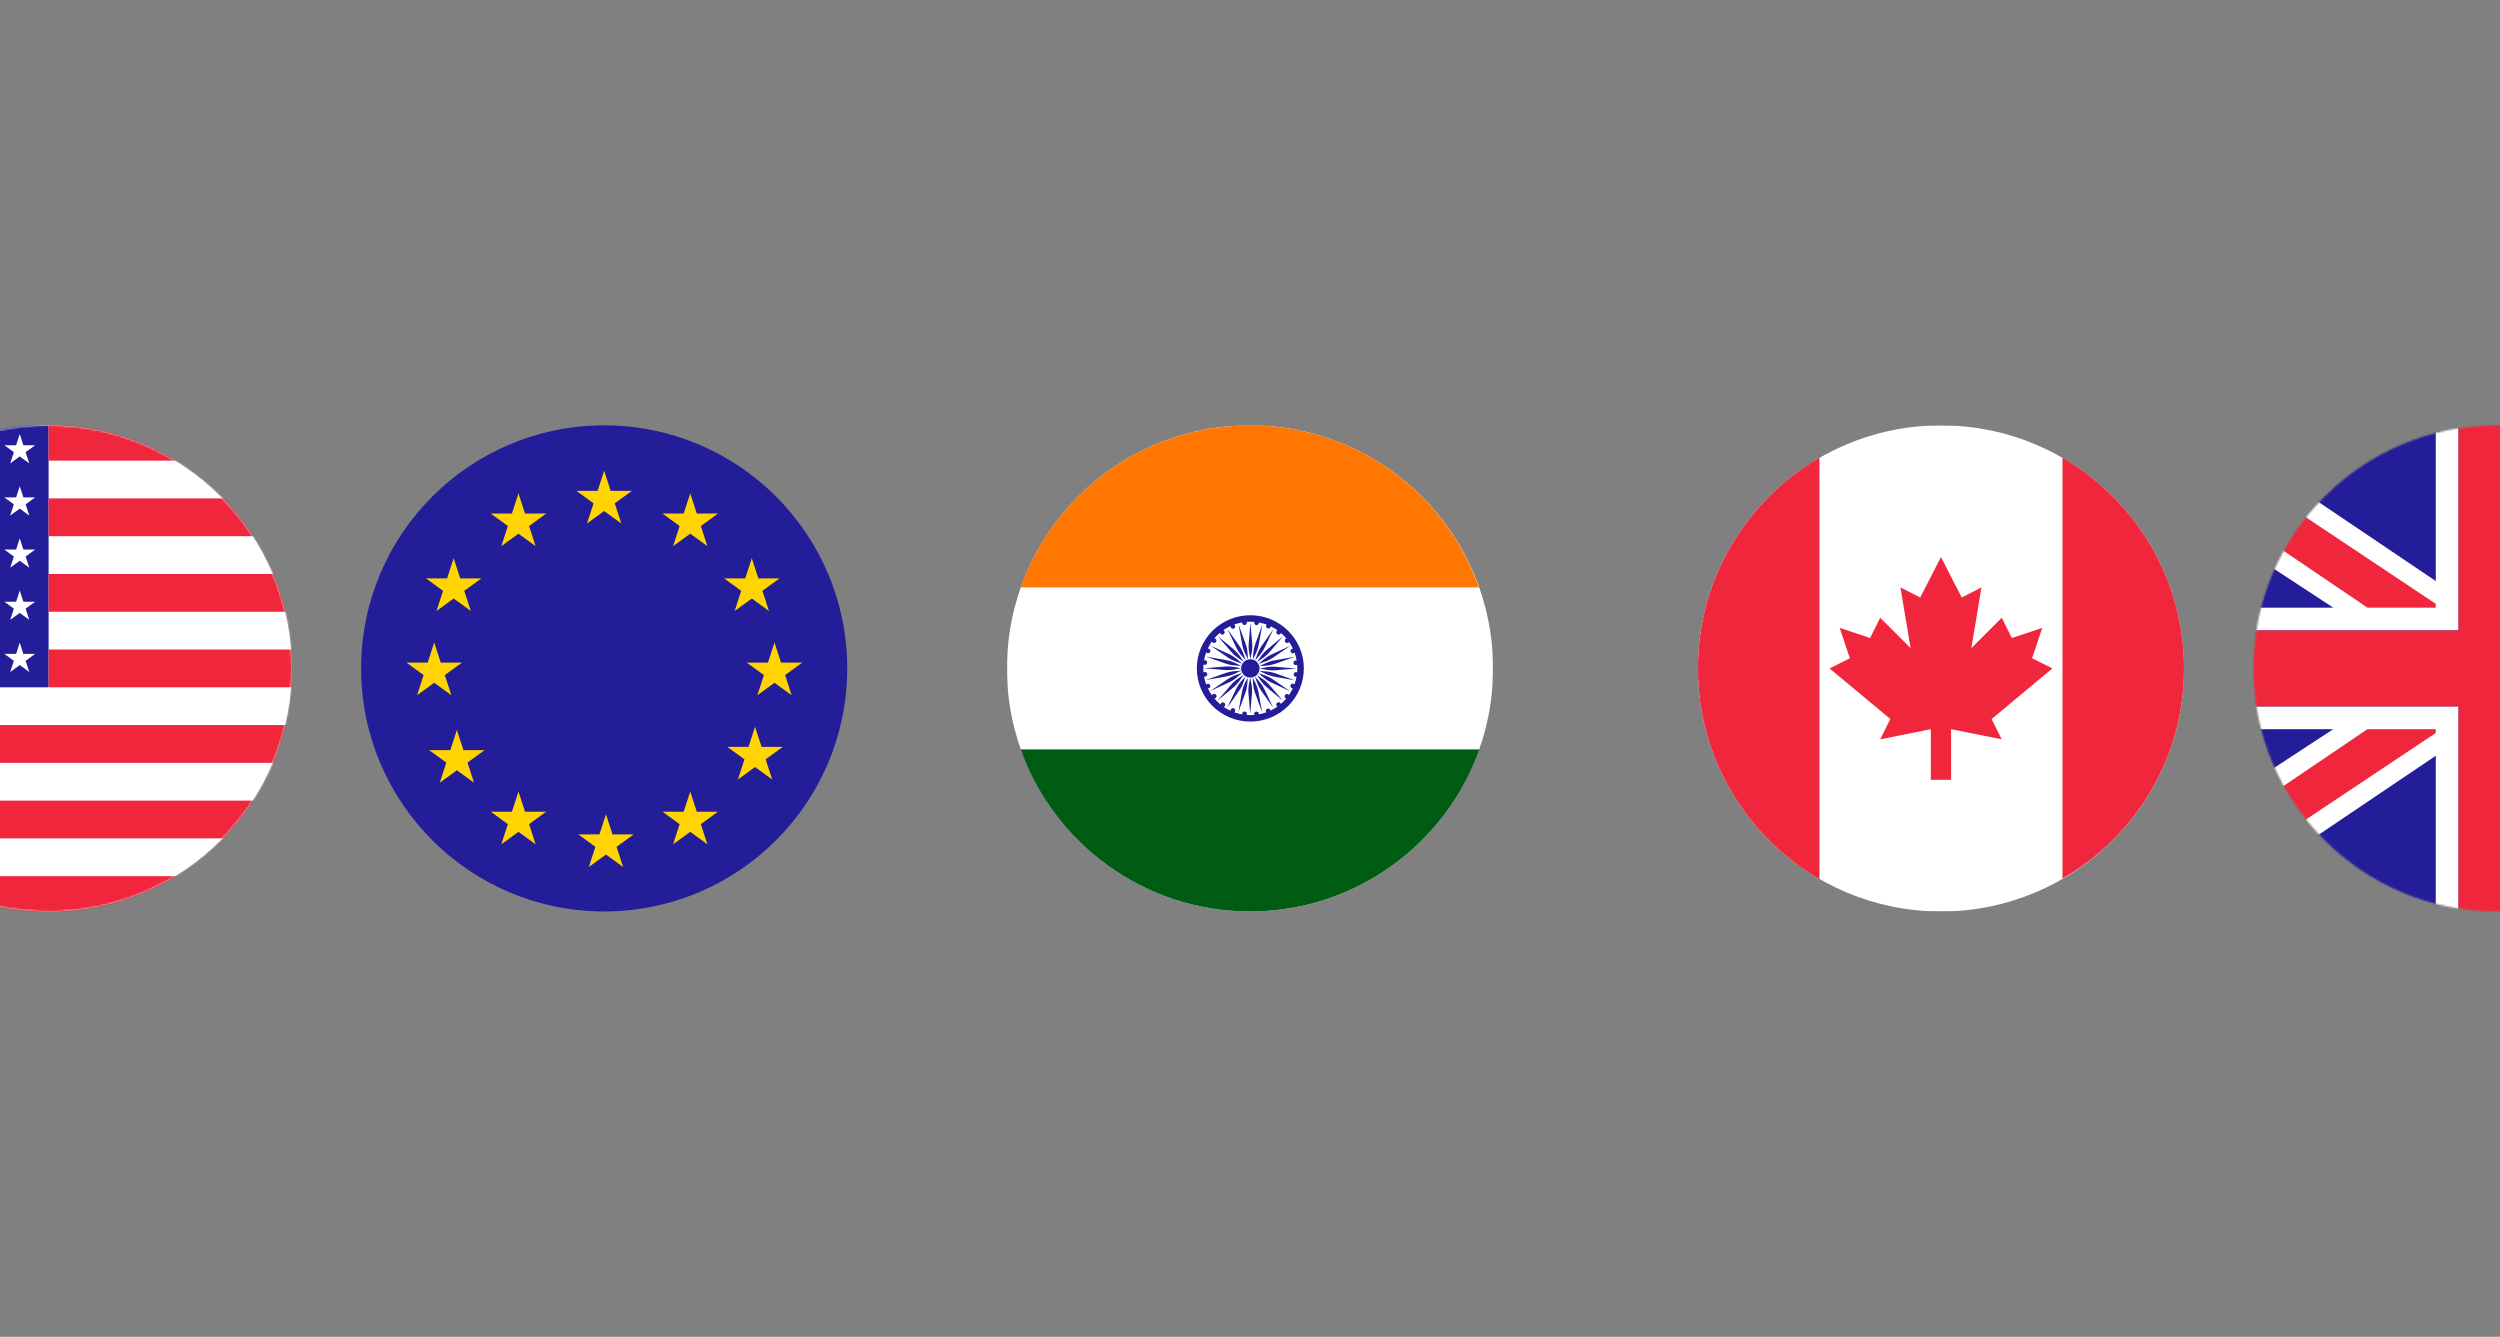 <svg width="1440" height="770" viewBox="0 0 1440 770" fill="none" xmlns="http://www.w3.org/2000/svg">
<rect x="0" y="0" width="1440" height="770" fill="#808080" stroke="none"/>
<g clip-path="url(#clip0_9013_154039)">
<path d="M348 525C425.319 525 488 462.319 488 385C488 307.68 425.319 245 348 245C270.68 245 208 307.68 208 385C208 462.319 270.68 525 348 525Z" fill="#231D9A"/>
<path fill-rule="evenodd" clip-rule="evenodd" d="M351.77 282.74L347.998 271.132L344.227 282.74H332.021L341.895 289.915L338.124 301.523L347.998 294.349L357.873 301.523L354.101 289.915L363.976 282.74H351.77ZM302.415 295.807L298.643 284.199L294.871 295.807H282.665L292.54 302.981L288.768 314.59L298.643 307.416L308.518 314.59L304.746 302.981L314.621 295.807H302.415ZM261.31 321.532L265.081 333.14H277.287L267.412 340.315L271.184 351.923L261.31 344.749L251.435 351.923L255.207 340.315L245.332 333.14H257.538L261.31 321.532ZM253.881 381.674L250.11 370.065L246.338 381.674H234.132L244.007 388.848L240.235 400.457L250.11 393.282L259.984 400.457L256.212 388.848L266.087 381.674H253.881ZM263.176 420.465L266.948 432.074H279.154L269.279 439.248L273.051 450.856L263.176 443.683L253.301 450.856L257.073 439.248L247.199 432.074H259.404L263.176 420.465ZM302.415 467.541L298.643 455.932L294.871 467.541H282.665L292.54 474.714L288.768 486.323L298.643 479.149L308.518 486.323L304.746 474.714L314.621 467.541H302.415ZM349.043 468.999L352.815 480.607H365.021L355.146 487.781L358.918 499.39L349.043 492.216L339.168 499.39L342.94 487.781L333.065 480.607H345.271L349.043 468.999ZM401.348 467.541L397.577 455.932L393.804 467.541H381.599L391.473 474.714L387.701 486.323L397.577 479.149L407.452 486.323L403.679 474.714L413.554 467.541H401.348ZM434.91 418.599L438.681 430.207H450.887L441.013 437.381L444.785 448.99L434.91 441.816L425.034 448.99L428.807 437.381L418.932 430.207H431.138L434.91 418.599ZM449.881 381.674L446.11 370.065L442.338 381.674H430.132L440.007 388.848L436.234 400.457L446.11 393.282L455.985 400.457L452.213 388.848L462.087 381.674H449.881ZM433.044 321.532L436.815 333.14H449.021L439.146 340.315L442.919 351.923L433.044 344.749L423.167 351.923L426.94 340.315L417.065 333.14H429.271L433.044 321.532ZM401.348 295.807L397.577 284.199L393.804 295.807H381.599L391.473 302.981L387.701 314.59L397.577 307.416L407.452 314.59L403.679 302.981L413.554 295.807H401.348Z" fill="#FFD400"/>
<mask id="mask0_9013_154039" style="mask-type:luminance" maskUnits="userSpaceOnUse" x="580" y="245" width="280" height="280">
<path d="M860 245H580V525H860V245Z" fill="white"/>
</mask>
<g mask="url(#mask0_9013_154039)">
<path d="M720 525C797.319 525 860 462.319 860 385C860 307.68 797.319 245 720 245C642.68 245 580 307.68 580 385C580 462.319 642.68 525 720 525Z" fill="white"/>
<path d="M587.875 338.333H851.833C832.875 284.083 780.957 245 720 245C659.041 245 607.124 284.083 587.875 338.333Z" fill="#FF7700"/>
<path d="M852.124 431.667H587.875C607.125 485.918 659.041 525 720 525C780.957 525 832.875 485.918 852.124 431.667Z" fill="#005B13"/>
<path fill-rule="evenodd" clip-rule="evenodd" d="M689.375 385C689.375 368.086 703.173 354.375 720.193 354.375C737.212 354.375 751.01 368.086 751.01 385C751.01 401.914 737.213 415.625 720.193 415.625C703.173 415.625 689.375 401.914 689.375 385ZM737.779 405.445C737.605 404.902 737.1 404.506 736.497 404.506C735.751 404.506 735.146 405.108 735.146 405.85C735.146 406.331 735.403 406.75 735.785 406.987C734.532 407.867 733.203 408.647 731.804 409.307C731.725 408.64 731.161 408.12 730.468 408.12C729.722 408.12 729.116 408.721 729.116 409.463C729.116 409.781 729.232 410.069 729.418 410.299C728.02 410.803 726.566 411.189 725.071 411.46C725.088 411.375 725.098 411.288 725.098 411.199C725.098 410.457 724.492 409.856 723.746 409.856C723 409.856 722.395 410.457 722.395 411.199C722.395 411.415 722.451 411.616 722.542 411.797C721.767 411.863 720.985 411.904 720.193 411.904C719.464 411.904 718.742 411.867 718.026 411.81C718.139 411.615 718.208 411.392 718.208 411.151C718.208 410.409 717.603 409.808 716.857 409.808C716.111 409.808 715.505 410.409 715.505 411.151C715.505 411.274 715.527 411.39 715.559 411.503C713.971 411.231 712.428 410.827 710.947 410.293C711.273 410.048 711.486 409.663 711.486 409.225C711.486 408.483 710.881 407.882 710.135 407.882C709.388 407.882 708.783 408.483 708.783 409.225C708.783 409.282 708.792 409.338 708.8 409.393L708.803 409.407C707.412 408.764 706.086 408.011 704.836 407.153C705.352 406.965 705.722 406.476 705.722 405.897C705.722 405.156 705.116 404.555 704.37 404.555C703.624 404.555 703.078 405.107 703.028 405.804C701.738 404.752 700.55 403.581 699.476 402.312C700.183 402.269 700.747 401.692 700.747 400.977C700.747 400.262 700.141 399.634 699.395 399.634C698.795 399.634 698.293 400.025 698.116 400.562C697.206 399.289 696.401 397.936 695.72 396.512C695.733 396.512 695.746 396.514 695.759 396.516C695.775 396.518 695.791 396.52 695.807 396.52C696.555 396.52 697.159 395.919 697.159 395.177C697.159 394.434 696.554 393.834 695.807 393.834C695.397 393.834 695.033 394.02 694.786 394.307C694.232 392.812 693.813 391.252 693.532 389.645C693.688 389.709 693.858 389.745 694.037 389.745C694.784 389.745 695.389 389.143 695.389 388.401C695.389 387.66 694.784 387.059 694.037 387.059C693.733 387.059 693.455 387.162 693.229 387.331C693.163 386.563 693.122 385.787 693.122 385.001C693.122 384.216 693.156 383.478 693.219 382.728C693.439 382.88 693.703 382.97 693.99 382.97C694.736 382.97 695.341 382.368 695.341 381.627C695.341 380.885 694.736 380.283 693.99 380.283C693.826 380.283 693.673 380.317 693.528 380.369C693.806 378.776 694.223 377.23 694.772 375.746C695.018 376.06 695.399 376.266 695.833 376.266C696.578 376.266 697.184 375.665 697.184 374.922C697.184 374.18 696.578 373.58 695.833 373.58C695.792 373.58 695.754 373.585 695.716 373.59C695.704 373.592 695.692 373.594 695.68 373.595C696.36 372.158 697.158 370.788 698.072 369.502C698.272 369.996 698.756 370.346 699.325 370.346C700.071 370.346 700.676 369.745 700.676 369.003C700.676 368.317 700.156 367.758 699.488 367.676C700.475 366.513 701.559 365.435 702.728 364.452C702.851 365.067 703.397 365.531 704.053 365.531C704.799 365.531 705.405 364.93 705.405 364.188C705.405 363.658 705.092 363.203 704.643 362.985C705.951 362.07 707.344 361.267 708.809 360.591C708.795 360.667 708.785 360.745 708.785 360.825C708.785 361.566 709.39 362.167 710.136 362.167C710.882 362.167 711.488 361.566 711.488 360.825C711.488 360.368 711.257 359.964 710.905 359.722C712.372 359.189 713.901 358.787 715.473 358.512C715.471 358.527 715.47 358.543 715.467 358.559C715.463 358.592 715.459 358.626 715.459 358.661C715.459 359.402 716.064 360.004 716.81 360.004C717.557 360.004 718.161 359.402 718.161 358.661C718.161 358.493 718.127 358.334 718.07 358.186C718.772 358.131 719.479 358.096 720.194 358.096C720.99 358.096 721.775 358.137 722.553 358.204C722.484 358.366 722.444 358.544 722.444 358.732C722.444 359.474 723.049 360.075 723.795 360.075C724.542 360.075 725.146 359.474 725.146 358.732C725.146 358.674 725.138 358.619 725.129 358.563L725.127 358.55C726.669 358.832 728.167 359.239 729.605 359.769C729.394 360.006 729.26 360.316 729.26 360.658C729.26 361.399 729.865 362.001 730.612 362.001C731.358 362.001 731.899 361.453 731.953 360.761C733.319 361.417 734.616 362.189 735.844 363.054C735.429 363.284 735.145 363.719 735.145 364.224C735.145 364.966 735.75 365.567 736.496 365.567C737.122 365.567 737.643 365.142 737.797 364.569C738.941 365.544 740.005 366.608 740.971 367.758C740.436 367.936 740.048 368.433 740.048 369.025C740.048 369.767 740.653 370.368 741.399 370.368C741.864 370.368 742.272 370.136 742.516 369.782C743.355 370.996 744.095 372.282 744.729 373.628C744.724 373.628 744.72 373.627 744.715 373.626C744.711 373.626 744.706 373.625 744.701 373.625C743.955 373.625 743.349 374.226 743.349 374.968C743.349 375.711 743.955 376.312 744.701 376.312C745.084 376.312 745.427 376.152 745.673 375.899C746.213 377.393 746.621 378.948 746.889 380.55C746.731 380.485 746.558 380.449 746.375 380.449C745.629 380.449 745.024 381.05 745.024 381.791C745.024 382.533 745.629 383.135 746.375 383.135C746.674 383.135 746.948 383.035 747.173 382.872C747.228 383.574 747.265 384.283 747.265 385C747.265 385.778 747.224 386.547 747.159 387.309C746.963 387.197 746.738 387.129 746.495 387.129C745.749 387.129 745.144 387.73 745.144 388.472C745.144 389.213 745.749 389.815 746.495 389.815C746.613 389.815 746.724 389.796 746.833 389.768C746.557 391.296 746.159 392.783 745.635 394.21C745.389 393.949 745.042 393.784 744.653 393.784C743.907 393.784 743.302 394.386 743.302 395.128C743.302 395.87 743.907 396.471 744.653 396.471C744.658 396.471 744.663 396.47 744.668 396.469C744.674 396.469 744.679 396.468 744.684 396.468C744.035 397.834 743.273 399.135 742.411 400.363C742.17 399.996 741.755 399.751 741.28 399.751C740.534 399.751 739.929 400.352 739.929 401.094C739.929 401.69 740.322 402.189 740.863 402.365C739.92 403.472 738.888 404.502 737.779 405.445ZM721.26 370.395C721.422 372.29 721.323 374.198 720.964 376.066L720.274 379.656V379.72L720.267 379.688L720.259 379.72V379.656L719.569 376.064C719.21 374.197 719.111 372.29 719.273 370.397L720.264 358.811H720.268L721.26 370.395ZM719.125 399.605C718.962 397.71 719.062 395.802 719.421 393.934L720.111 390.344V390.28L720.118 390.312L720.126 390.28V390.344L720.816 393.936C721.175 395.803 721.274 397.71 721.112 399.603L720.121 411.189H720.117L719.125 399.605ZM718.594 376.173C718.451 374.277 718.046 372.408 717.393 370.62L713.396 359.684L713.391 359.685L715.473 371.129C715.813 373 716.409 374.816 717.246 376.528L718.855 379.821L718.872 379.883V379.85L718.886 379.879L718.869 379.817L718.594 376.173ZM722.992 399.38C722.338 397.592 721.934 395.723 721.79 393.827L721.515 390.183L721.498 390.121L721.513 390.15V390.117L721.529 390.179L723.138 393.472C723.975 395.184 724.571 397 724.911 398.871L726.993 410.315L726.989 410.316L722.992 399.38ZM716.333 376.883C715.697 375.088 714.817 373.386 713.717 371.825L706.987 362.283L706.983 362.285L711.996 372.808C712.815 374.527 713.868 376.13 715.124 377.57L717.542 380.34L717.575 380.396L717.565 380.364L717.588 380.388L717.555 380.333L716.333 376.883ZM726.668 398.174C725.568 396.614 724.687 394.912 724.052 393.117L722.83 389.667L722.797 389.612L722.82 389.636L722.81 389.604L722.842 389.66L725.261 392.43C726.517 393.87 727.57 395.473 728.389 397.192L733.401 407.715L733.398 407.717L726.668 398.174ZM714.334 378.144C713.249 376.573 711.952 375.155 710.479 373.927L701.476 366.429L701.473 366.432L709.075 375.316C710.317 376.768 711.754 378.046 713.346 379.116L716.409 381.175L716.455 381.22L716.438 381.192L716.466 381.209L716.42 381.164L714.334 378.144ZM729.904 396.072C728.431 394.845 727.134 393.427 726.049 391.855L723.963 388.836L723.917 388.79L723.945 388.808L723.928 388.78L723.974 388.825L727.037 390.884C728.629 391.953 730.066 393.232 731.308 394.684L738.91 403.568L738.907 403.571L729.904 396.072ZM712.735 379.874C711.275 378.633 709.65 377.594 707.906 376.785L697.242 371.841L697.24 371.845L706.913 378.484C708.494 379.569 710.217 380.437 712.035 381.065L715.534 382.271L715.59 382.303L715.565 382.281L715.597 382.29L715.541 382.259L712.735 379.874ZM732.478 393.215C730.733 392.406 729.108 391.367 727.648 390.126L724.843 387.741L724.786 387.71L724.818 387.719L724.794 387.697L724.85 387.729L728.348 388.935C730.166 389.563 731.889 390.43 733.47 391.516L743.143 398.155L743.141 398.159L732.478 393.215ZM711.645 381.952C709.909 381.126 708.067 380.538 706.17 380.202L694.573 378.15L694.572 378.154L705.657 382.098C707.469 382.742 709.361 383.141 711.282 383.282L714.977 383.554L715.04 383.571L715.01 383.555L715.044 383.556L714.981 383.54L711.645 381.952ZM734.213 389.797C732.315 389.462 730.474 388.873 728.738 388.047L725.402 386.46L725.339 386.443L725.372 386.445L725.343 386.429L725.405 386.445L729.101 386.717C731.021 386.859 732.914 387.257 734.726 387.902L745.811 391.846L745.81 391.85L734.213 389.797ZM711.137 384.239C709.244 383.885 707.31 383.786 705.39 383.947L693.65 384.925V384.93L705.392 385.908C707.311 386.067 709.243 385.969 711.135 385.615L714.776 384.935H714.841L714.809 384.927L714.841 384.92H714.776L711.137 384.239ZM734.995 386.053C733.074 386.214 731.14 386.115 729.247 385.761L725.608 385.08H725.543L725.576 385.073L725.543 385.065H725.608L729.249 384.385C731.141 384.031 733.073 383.933 734.993 384.092L746.735 385.07V385.075L734.995 386.053ZM711.245 386.577C709.324 386.719 707.43 387.118 705.617 387.763L694.534 391.706L694.535 391.711L706.134 389.657C708.03 389.321 709.87 388.733 711.605 387.907L714.943 386.32L715.006 386.304H714.972L715.001 386.289L714.939 386.306L711.245 386.577ZM734.766 382.237C732.953 382.882 731.059 383.281 729.137 383.422L725.444 383.694L725.381 383.711L725.411 383.696H725.377L725.44 383.68L728.778 382.092C730.513 381.267 732.353 380.679 734.249 380.343L745.848 378.289L745.849 378.294L734.766 382.237ZM711.965 388.808C710.146 389.435 708.421 390.304 706.839 391.39L697.168 398.03L697.17 398.033L707.835 393.087C709.578 392.279 711.202 391.241 712.661 390.001L715.469 387.615L715.525 387.583L715.493 387.592L715.518 387.57L715.462 387.602L711.965 388.808ZM733.545 378.61C731.963 379.696 730.238 380.565 728.419 381.192L724.922 382.398L724.866 382.43L724.891 382.407L724.859 382.417L724.915 382.385L727.723 379.999C729.182 378.759 730.807 377.721 732.549 376.912L743.214 371.967L743.216 371.97L733.545 378.61ZM713.244 390.78C711.651 391.85 710.213 393.129 708.97 394.583L701.37 403.466L701.373 403.469L710.376 395.968C711.848 394.743 713.144 393.324 714.228 391.754L716.315 388.732L716.361 388.687L716.332 388.704L716.35 388.676L716.304 388.721L713.244 390.78ZM731.414 375.417C730.17 376.87 728.732 378.15 727.14 379.22L724.08 381.278L724.033 381.324L724.051 381.296L724.023 381.313L724.069 381.268L726.155 378.246C727.239 376.675 728.535 375.257 730.007 374.032L739.011 366.531L739.014 366.534L731.414 375.417ZM714.997 392.357C713.739 393.797 712.686 395.4 711.867 397.121L706.856 407.642L706.859 407.645L713.589 398.101C714.689 396.541 715.568 394.84 716.204 393.047L717.427 389.595L717.459 389.54L717.436 389.564L717.446 389.533L717.414 389.588L714.997 392.357ZM728.518 372.879C727.698 374.6 726.645 376.203 725.387 377.643L722.971 380.412L722.938 380.467L722.948 380.436L722.925 380.46L722.958 380.405L724.18 376.953C724.816 375.159 725.696 373.459 726.796 371.899L733.525 362.355L733.529 362.357L728.518 372.879ZM717.104 393.432C716.266 395.146 715.67 396.962 715.33 398.835L713.25 410.277L713.254 410.278L717.251 399.341C717.904 397.553 718.308 395.686 718.452 393.791L718.727 390.144L718.743 390.083L718.728 390.112L718.729 390.079L718.712 390.141L717.104 393.432ZM725.056 371.165C724.715 373.038 724.119 374.854 723.282 376.568L721.673 379.859L721.656 379.921L721.658 379.888L721.642 379.917L721.658 379.856L721.934 376.209C722.077 374.314 722.481 372.447 723.134 370.659L727.131 359.722L727.136 359.723L725.056 371.165ZM720.193 379.721C717.259 379.721 714.879 382.085 714.879 385C714.879 387.915 717.259 390.279 720.193 390.279C723.127 390.279 725.505 387.915 725.505 385C725.505 382.085 723.127 379.721 720.193 379.721Z" fill="#231D9A"/>
</g>
<mask id="mask1_9013_154039" style="mask-type:alpha" maskUnits="userSpaceOnUse" x="1298" y="245" width="280" height="280">
<path d="M1438 525C1515.32 525 1578 462.32 1578 385C1578 307.68 1515.32 245 1438 245C1360.68 245 1298 307.68 1298 385C1298 462.32 1360.68 525 1438 525Z" fill="#231D9A"/>
</mask>
<g mask="url(#mask1_9013_154039)">
<path d="M1578 245H1298V525H1578V245Z" fill="#231D9A"/>
<path d="M1416.12 363.124V240.624H1403V334.687L1308.94 271.249L1280.5 308.437L1343.94 349.999H1287.06V363.124H1416.12Z" fill="white"/>
<path d="M1416.12 406.876V529.376H1403V435.313L1308.94 498.751L1280.5 461.563L1343.94 420.001H1287.06V406.876H1416.12Z" fill="white"/>
<path d="M1403 349.999V347.812L1311.13 286.562L1295.81 304.062L1363.63 349.999H1403Z" fill="#F0263C"/>
<path d="M1403 420V422.188L1311.13 483.438L1295.81 465.938L1363.63 420H1403Z" fill="#F0263C"/>
<path fill-rule="evenodd" clip-rule="evenodd" d="M1459.88 363.125V236.25H1416.12V363.125H1289.25V406.875H1416.12V533.75H1459.88V406.875H1586.75V363.125H1459.88Z" fill="#F0263C"/>
</g>
<mask id="mask2_9013_154039" style="mask-type:luminance" maskUnits="userSpaceOnUse" x="978" y="245" width="280" height="280">
<path d="M1258 245H978V525H1258V245Z" fill="white"/>
</mask>
<g mask="url(#mask2_9013_154039)">
<path d="M1118 525C1195.32 525 1258 462.32 1258 385C1258 307.68 1195.32 245 1118 245C1040.68 245 978 307.68 978 385C978 462.32 1040.68 525 1118 525Z" fill="white"/>
<path d="M978 385.001C978 436.918 1006.29 482.126 1048 506.335V263.668C1006.29 287.876 978 333.085 978 385.001Z" fill="#F0263C"/>
<path d="M1188 263.668V506.043C1229.71 482.126 1258 436.918 1258 385.001C1258 333.085 1229.71 287.876 1188 263.668Z" fill="#F0263C"/>
<path d="M1182.16 385.001L1170.5 379.167L1176.33 361.667L1158.83 367.501L1153 355.834L1135.5 373.334L1141.33 338.334L1129.96 344.167L1118 320.834L1106.04 344.167L1094.66 338.334L1100.5 373.334L1083 355.834L1077.16 367.501L1059.66 361.667L1065.5 379.167L1053.83 385.001L1088.83 414.167L1083 425.834L1112.16 420.001V449.167H1123.83V420.001L1153 425.834L1147.16 414.167L1182.16 385.001Z" fill="#F0263C"/>
</g>
<path d="M168 385C168 307.68 105.32 245 28 245C-49.32 245 -112 307.68 -112 385C-112 462.32 -49.32 525 28 525C105.32 525 168 462.32 168 385Z" fill="white"/>
<mask id="mask3_9013_154039" style="mask-type:alpha" maskUnits="userSpaceOnUse" x="-112" y="245" width="280" height="280">
<path d="M28 525C105.32 525 168 462.32 168 385C168 307.68 105.32 245 28 245C-49.32 245 -112 307.68 -112 385C-112 462.32 -49.32 525 28 525Z" fill="white"/>
</mask>
<g mask="url(#mask3_9013_154039)">
<path d="M-112 245H168V525H-112V245Z" fill="white"/>
<path d="M28 245H-112V395.894H28V245Z" fill="#231D9A"/>
<path d="M11.375 250.019L13.47 256.468H20.251L14.765 260.454L16.861 266.903L11.375 262.917L5.888 266.903L7.984 260.454L2.498 256.468H9.279L11.375 250.019Z" fill="white"/>
<path d="M11.375 280.059L13.47 286.508H20.251L14.765 290.494L16.861 296.943L11.375 292.957L5.888 296.943L7.984 290.494L2.498 286.508H9.279L11.375 280.059Z" fill="white"/>
<path d="M11.375 310.102L13.47 316.551H20.251L14.765 320.537L16.861 326.986L11.375 323L5.888 326.986L7.984 320.537L2.498 316.551H9.279L11.375 310.102Z" fill="white"/>
<path d="M11.375 340.142L13.47 346.591H20.251L14.765 350.576L16.861 357.026L11.375 353.04L5.888 357.026L7.984 350.576L2.498 346.591H9.279L11.375 340.142Z" fill="white"/>
<path d="M11.375 370.185L13.47 376.634H20.251L14.765 380.62L16.861 387.069L11.375 383.083L5.888 387.069L7.984 380.62L2.498 376.634H9.279L11.375 370.185Z" fill="white"/>
<path d="M234.712 243.565H28V265.325H234.712V243.565Z" fill="#F0263C"/>
<path d="M180.314 287.085H28V308.844H180.314V287.085Z" fill="#F0263C"/>
<path d="M180.314 330.604H28V352.364H180.314V330.604Z" fill="#F0263C"/>
<path d="M234.712 374.121H28V395.88H234.712V374.121Z" fill="#F0263C"/>
<path d="M233.625 417.64H-109.083V439.399H233.625V417.64Z" fill="#F0263C"/>
<path d="M233.625 461.156H-109.083V482.915H233.625V461.156Z" fill="#F0263C"/>
<path d="M233.625 504.676H-109.083V526.435H233.625V504.676Z" fill="#F0263C"/>
</g>
</g>
<defs>
<clipPath id="clip0_9013_154039">
<rect width="1440" height="770" fill="white"/>
</clipPath>
</defs>
</svg>
